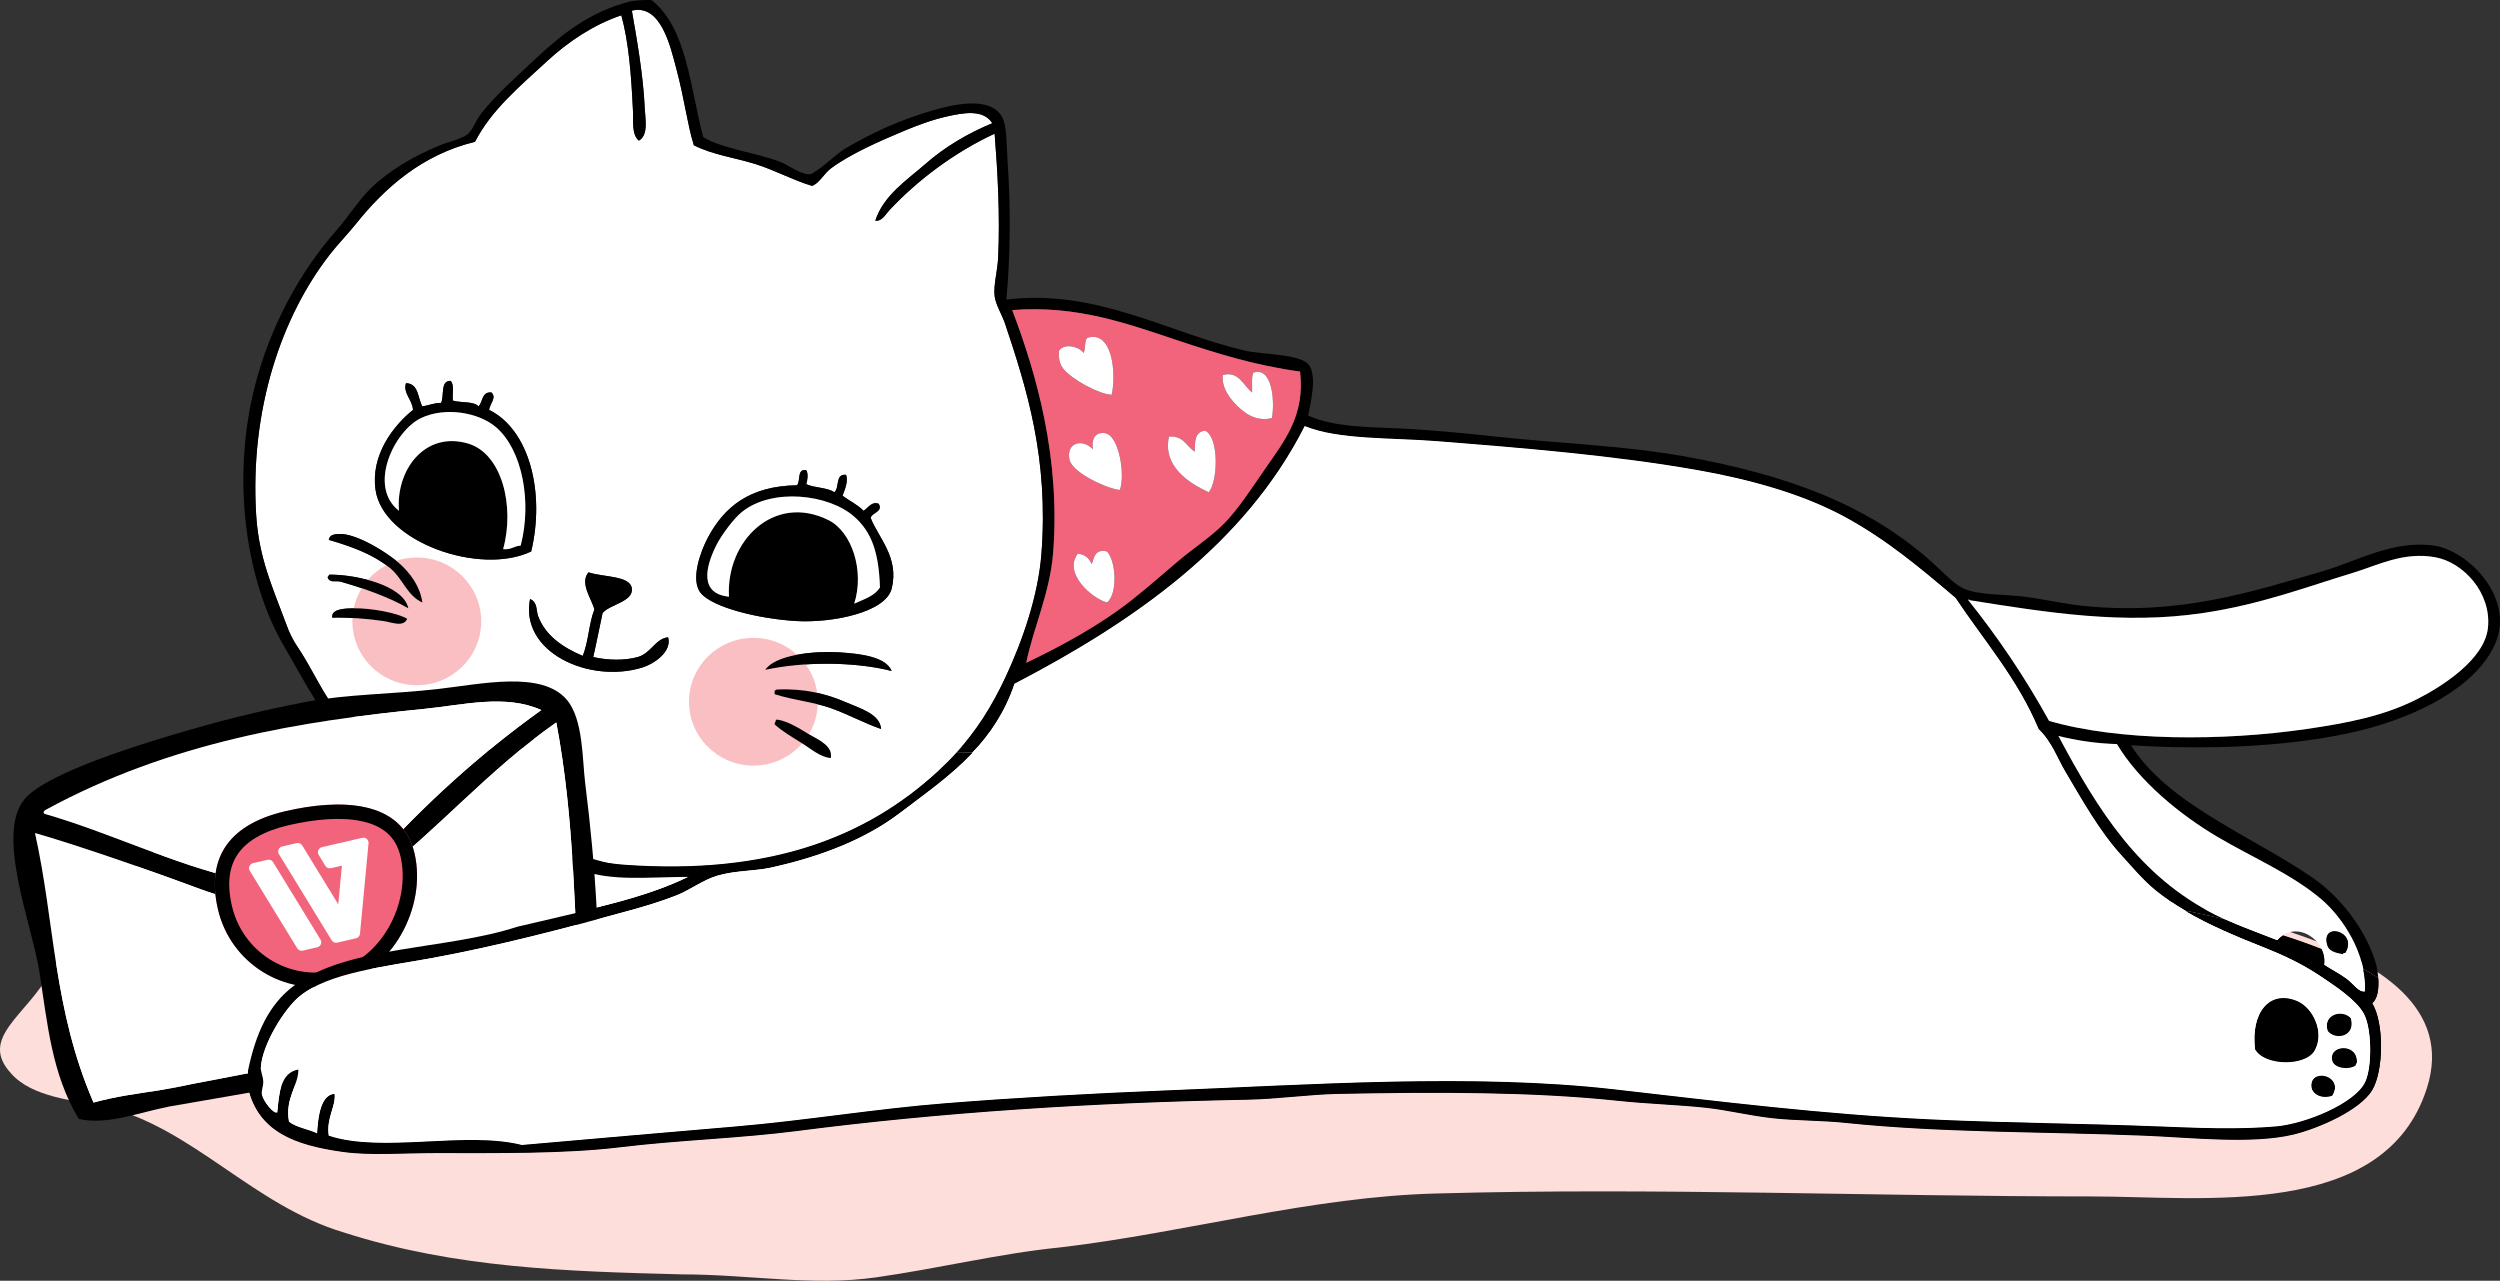 <svg width="244" height="125" viewBox="0 0 244 125" fill="none" xmlns="http://www.w3.org/2000/svg">
<rect x="0" y="0" width="244" height="125" fill="#333333" stroke="none"/>
<g clip-path="url(#clip0)">
<path fill-rule="evenodd" clip-rule="evenodd" d="M4.926 94.827C2.665 99.1 -2.156 101.264 1.089 104.776C3.155 107.117 7.286 107.409 10.237 107.994C18.794 110.043 24.695 117.65 33.547 120.284C44.465 123.795 55.383 124.088 66.596 124.38C73.087 124.38 79.284 125.551 85.48 124.673C91.677 123.795 97.578 122.332 103.479 121.747C115.873 120.284 127.97 116.772 140.363 116.48C161.609 115.895 182.854 116.772 204.099 116.772C215.016 116.772 232.721 119.113 236.852 106.239C241.868 90.731 208.82 87.805 199.083 85.756C170.166 79.319 141.249 73.174 111.446 73.174C88.431 73.174 64.235 70.833 41.81 74.052C39.744 74.344 37.679 74.637 35.613 74.93C35.613 74.93 14.368 76.978 4.926 94.827Z" fill="#FDDEDB"/>
<path fill-rule="evenodd" clip-rule="evenodd" d="M222.263 91.767C220.496 91.068 218.775 90.454 217.205 89.746C219.096 90.196 220.984 90.705 222.806 91.283C222.615 91.408 222.434 91.568 222.263 91.767Z" fill="#FDDEDB"/>
<path fill-rule="evenodd" clip-rule="evenodd" d="M226.603 92.632C228.046 93.211 229.406 93.847 230.645 94.547C230.799 95.267 230.866 96.007 230.828 96.748C230.232 96.906 229.662 95.979 229.001 95.503C228.302 94.996 227.458 94.567 226.831 94.144C226.913 93.613 226.819 93.094 226.603 92.632Z" fill="#FDDEDB"/>
<path fill-rule="evenodd" clip-rule="evenodd" d="M87.826 79.306C90.263 77.448 92.785 75.697 94.904 73.459C100.483 73.619 106.036 73.752 111.521 73.752C141.323 73.752 170.239 79.897 199.158 86.334C202.205 86.976 207.542 87.704 213.278 88.876C215.643 90.263 218.307 91.377 221.006 92.444C222.833 93.166 224.639 94.011 226.374 95.162C227.968 96.221 229.996 97.569 230.714 98.901C231.499 100.357 231.536 104.116 230.828 105.583C229.827 107.663 224.995 109.639 222.149 109.887C218.441 110.21 214.463 110.035 210.727 109.887C203.214 109.59 195.88 109.545 188.568 109.208C177.931 108.716 167.719 107.425 157.499 106.262C143.705 104.693 127.751 105.821 113.754 106.375C106.481 106.664 99.322 107.066 92.281 107.622C85.406 108.166 78.631 109.309 71.836 109.887C64.842 110.482 57.919 111.086 50.934 111.699C45.429 110.308 37.297 112.522 32.086 110.794C31.832 109.059 32.792 107.953 32.658 106.716C31.328 106.802 31.041 108.884 30.945 110.567C30.073 110.148 28.922 110.006 28.202 109.434C27.793 107.097 29.139 105.913 29.117 104.336C27.349 104.66 27.26 106.648 27.061 108.529C26.711 108.714 25.745 107.503 25.576 106.83C25.466 106.391 25.718 106.02 25.69 105.47C25.663 104.937 25.43 104.578 25.462 104.11C25.611 101.876 27.754 98.412 29.231 97.2C32.074 94.871 37.57 94.302 42.138 93.465C48.646 92.271 55.248 90.534 61.441 88.82C63.023 88.383 64.516 87.932 66.011 87.347C67.364 86.818 68.613 85.827 70.008 85.421C71.796 84.9 73.65 84.984 75.261 84.629C79.917 83.601 84.359 81.947 87.826 79.306Z" fill="#FDDEDB"/>
<path fill-rule="evenodd" clip-rule="evenodd" d="M98.106 31.62C97.793 30.684 97.177 29.75 97.077 28.903C96.949 27.814 97.36 26.451 97.419 25.165C97.616 20.998 97.362 16.66 97.077 13.045C93.109 14.892 89.538 17.596 86.798 20.52C86.444 20.899 86.08 21.625 85.427 21.541C86.245 19.034 88.559 17.555 90.337 15.991C92.202 14.352 94.443 13.023 96.849 12.027C95.96 10.589 93.864 11.055 92.509 11.346C91.061 11.658 89.532 12.233 88.395 12.705C85.799 13.786 82.928 15.062 81.087 16.443C80.422 16.941 79.98 17.875 79.26 18.142C77.401 17.594 75.606 16.587 73.663 15.991C71.664 15.376 69.553 15.107 67.722 14.178C67.122 12.302 66.819 9.73 66.01 6.703C65.446 4.594 64.513 0.333 61.669 1.04C62.121 3.62 62.79 7.356 62.926 10.554C62.969 11.586 63.317 13.178 62.355 13.726C61.633 13.117 61.83 11.851 61.783 10.893C61.614 7.341 61.375 4.149 60.642 1.492C57.897 2.421 55.422 4.087 53.331 6.024C50.752 8.41 47.943 10.739 46.363 13.839C41.191 15.095 37.554 18.328 34.713 21.88C33.913 22.881 32.99 23.811 32.201 24.826C27.527 30.815 24.354 39.911 25.005 50.309C25.302 55.069 27.053 58.227 28.432 62.316C30.033 64.275 32.294 69.156 33.86 71.152C34.702 69.585 35.234 75.127 36.655 73.982C38.909 72.164 40.756 71.854 44.461 72.114C45.078 72.156 46.701 73.001 47.314 73.124C49.685 73.596 49.755 70.246 51.279 71.451C53.555 73.25 51.855 72.491 52.335 75.888C52.802 79.177 57.099 80.178 55.958 83.497C57.793 83.996 59.337 84.287 60.984 84.404C75.032 85.401 84.53 81.764 91.594 75.229C92.234 74.638 92.832 74.037 93.39 73.417C95.271 71.339 96.75 69.047 98.106 66.168C99.78 62.607 101.332 58.156 101.645 54.047C102.361 44.697 100.211 37.931 98.106 31.62ZM69.093 52.461C70.686 49.474 73.169 47.43 77.774 47.365C78.183 46.979 77.727 45.733 78.687 45.893C78.906 46.191 78.807 46.932 78.687 47.252C79.482 47.635 80.735 47.562 81.43 48.044C81.961 47.629 81.487 46.214 82.57 46.345C82.822 46.968 82.431 47.843 82.228 48.384C82.903 48.885 83.712 49.254 84.284 49.857C84.727 49.581 85.102 48.881 85.769 49.178C86.19 49.96 85.146 49.997 84.971 50.535C85.708 52.467 87.79 54.398 87.026 57.445C86.438 59.792 81.184 60.806 77.774 60.617C74.194 60.418 69.6 59.324 68.408 57.898C67.338 56.62 68.385 53.791 69.093 52.461ZM85.783 65.215C85.639 65.188 85.496 65.163 85.352 65.139C85.256 65.122 85.157 65.106 85.061 65.093C84.965 65.077 84.866 65.063 84.768 65.049C84.683 65.038 84.601 65.026 84.516 65.016C84.227 64.977 83.934 64.944 83.637 64.917C83.528 64.905 83.42 64.895 83.31 64.888C83.171 64.876 83.029 64.864 82.889 64.855C82.608 64.833 82.323 64.817 82.037 64.808C81.896 64.8 81.754 64.796 81.611 64.792C81.467 64.786 81.323 64.784 81.178 64.782C81.018 64.78 80.859 64.778 80.7 64.778C80.534 64.778 80.369 64.78 80.204 64.782C79.999 64.786 79.793 64.79 79.59 64.798C79.443 64.802 79.295 64.808 79.149 64.815C79.055 64.819 78.961 64.825 78.868 64.831C78.791 64.835 78.713 64.839 78.636 64.845C78.5 64.853 78.365 64.862 78.229 64.874C77.808 64.905 77.393 64.944 76.987 64.995C76.85 65.01 76.712 65.028 76.576 65.046C76.454 65.063 76.33 65.081 76.21 65.098C76.041 65.122 75.876 65.149 75.711 65.176C75.536 65.206 75.362 65.237 75.191 65.272C75.136 65.282 75.083 65.291 75.028 65.303C74.914 65.326 74.802 65.35 74.69 65.373C74.741 65.297 74.8 65.223 74.867 65.153C74.898 65.118 74.932 65.083 74.969 65.049C75.044 64.979 75.124 64.913 75.213 64.851C75.254 64.819 75.296 64.79 75.341 64.763C75.396 64.726 75.455 64.691 75.516 64.657C75.549 64.638 75.583 64.618 75.618 64.601C75.829 64.488 76.063 64.384 76.315 64.295C76.362 64.277 76.409 64.261 76.46 64.244C76.564 64.207 76.671 64.174 76.781 64.142C76.844 64.123 76.909 64.105 76.976 64.088C77.029 64.074 77.082 64.058 77.135 64.047C77.241 64.019 77.349 63.994 77.46 63.971C77.546 63.951 77.633 63.934 77.721 63.918C77.745 63.912 77.77 63.906 77.794 63.903H77.796C77.816 63.899 77.835 63.895 77.855 63.893C77.957 63.873 78.06 63.856 78.164 63.84C78.223 63.83 78.28 63.822 78.339 63.813C78.404 63.803 78.471 63.793 78.538 63.785C78.62 63.774 78.705 63.764 78.789 63.754C78.841 63.746 78.892 63.742 78.945 63.737C79.022 63.727 79.102 63.719 79.181 63.713C79.234 63.707 79.287 63.703 79.338 63.7C79.445 63.69 79.553 63.682 79.659 63.676C79.669 63.674 79.681 63.674 79.69 63.674C79.799 63.666 79.907 63.661 80.013 63.657C80.694 63.625 81.371 63.633 82 63.674C83.995 63.807 86.458 64.097 87.026 65.487C86.625 65.385 86.21 65.293 85.783 65.215ZM85.997 71.152C84.341 70.582 82.808 69.722 81.087 69.111C80.672 68.965 80.247 68.844 79.816 68.739C79.35 68.623 78.878 68.526 78.398 68.428C78.245 68.397 78.091 68.366 77.936 68.333C77.78 68.302 77.625 68.268 77.469 68.235C77.381 68.216 77.292 68.196 77.204 68.177C77.115 68.157 77.027 68.138 76.938 68.116C76.496 68.013 76.049 67.896 75.605 67.753V67.412C75.697 67.392 75.719 67.299 75.833 67.299C77.265 67.233 78.563 67.359 79.761 67.625C80.759 67.845 81.687 68.163 82.57 68.545C83.951 69.144 85.885 69.685 85.997 71.152ZM37.454 60.617C37.33 60.598 37.204 60.58 37.074 60.563C37.007 60.553 36.94 60.543 36.871 60.535C36.771 60.522 36.671 60.51 36.569 60.498C36.468 60.487 36.366 60.475 36.262 60.463C36.15 60.45 36.035 60.438 35.919 60.428C35.852 60.42 35.784 60.414 35.715 60.409C35.597 60.397 35.479 60.387 35.361 60.377C35.205 60.364 35.048 60.352 34.89 60.342C34.727 60.331 34.564 60.321 34.401 60.311C34.385 60.311 34.369 60.311 34.353 60.309C34.204 60.301 34.052 60.295 33.903 60.29C33.86 60.29 33.816 60.288 33.775 60.286C33.661 60.284 33.547 60.28 33.435 60.278C33.264 60.274 33.094 60.272 32.927 60.272C32.758 60.272 32.593 60.274 32.429 60.278C32.3 59.408 33.743 59.384 34.485 59.371H34.525C34.686 59.369 34.853 59.371 35.026 59.377C35.089 59.379 35.154 59.382 35.221 59.384C35.374 59.392 35.528 59.402 35.685 59.416C35.774 59.423 35.864 59.431 35.955 59.441C36.061 59.453 36.165 59.464 36.271 59.476C36.348 59.486 36.425 59.498 36.5 59.507C36.592 59.519 36.683 59.533 36.773 59.546C37.045 59.587 37.314 59.636 37.576 59.689C37.664 59.708 37.751 59.726 37.835 59.745C37.95 59.771 38.06 59.796 38.17 59.823C38.278 59.851 38.384 59.878 38.489 59.907C38.54 59.923 38.591 59.937 38.64 59.952C38.683 59.964 38.727 59.977 38.77 59.991C38.921 60.038 39.065 60.087 39.197 60.139C39.232 60.151 39.266 60.165 39.299 60.178C39.315 60.186 39.333 60.192 39.348 60.2C39.394 60.219 39.437 60.237 39.478 60.256C39.529 60.28 39.576 60.303 39.622 60.327C39.663 60.348 39.702 60.37 39.74 60.391C39.405 61.251 38.229 60.734 37.454 60.617ZM39.5 59.172C39.384 59.109 39.268 59.047 39.148 58.986C39.077 58.949 39.006 58.912 38.933 58.879C38.858 58.842 38.784 58.805 38.707 58.768C38.603 58.715 38.496 58.664 38.388 58.616C38.252 58.553 38.115 58.491 37.975 58.43C37.826 58.362 37.674 58.298 37.519 58.235C37.251 58.122 36.978 58.013 36.702 57.908C36.417 57.798 36.128 57.693 35.839 57.592C35.662 57.529 35.485 57.467 35.306 57.408C35.264 57.393 35.221 57.379 35.18 57.367C35.048 57.322 34.916 57.279 34.782 57.236C34.609 57.18 34.434 57.125 34.261 57.073C34.155 57.039 34.048 57.006 33.944 56.977C33.848 56.946 33.753 56.919 33.657 56.891C33.513 56.848 33.37 56.807 33.228 56.766C32.795 56.644 32.15 56.956 31.971 56.312C32.095 56.285 32.05 56.087 32.201 56.086C32.292 56.086 32.386 56.086 32.483 56.09C32.542 56.09 32.602 56.091 32.663 56.095C32.679 56.095 32.693 56.095 32.707 56.097C32.76 56.099 32.815 56.101 32.87 56.105C32.892 56.105 32.915 56.107 32.937 56.109C33.016 56.113 33.096 56.119 33.177 56.127C33.258 56.132 33.338 56.14 33.421 56.148C33.513 56.158 33.61 56.167 33.706 56.179C33.803 56.189 33.899 56.203 33.997 56.216C34.074 56.228 34.151 56.238 34.227 56.249C34.304 56.261 34.381 56.273 34.46 56.286C34.603 56.312 34.747 56.337 34.892 56.364C34.944 56.374 34.995 56.384 35.044 56.396C35.329 56.456 35.614 56.523 35.898 56.599C35.965 56.616 36.033 56.634 36.1 56.653C36.25 56.696 36.397 56.741 36.543 56.788C36.592 56.803 36.639 56.819 36.688 56.837C36.777 56.866 36.866 56.897 36.952 56.93C36.96 56.932 36.966 56.934 36.974 56.938C37.039 56.963 37.104 56.987 37.169 57.012C37.383 57.096 37.59 57.186 37.788 57.281C37.847 57.311 37.904 57.34 37.963 57.369C38.306 57.547 38.618 57.742 38.886 57.956C38.933 57.993 38.978 58.031 39.022 58.068C39.083 58.122 39.142 58.177 39.199 58.233C39.216 58.253 39.236 58.27 39.252 58.29C39.27 58.307 39.289 58.327 39.305 58.346C39.334 58.378 39.362 58.409 39.388 58.442C39.417 58.477 39.447 58.512 39.472 58.549C39.498 58.583 39.521 58.616 39.545 58.651C39.571 58.692 39.596 58.731 39.62 58.772C39.645 58.815 39.669 58.86 39.691 58.904C39.718 58.957 39.742 59.01 39.761 59.062C39.779 59.107 39.795 59.152 39.809 59.197C39.826 59.254 39.842 59.312 39.854 59.371C39.738 59.304 39.62 59.238 39.5 59.172ZM38.026 55.407C37.918 55.321 37.808 55.237 37.696 55.157C37.68 55.143 37.662 55.132 37.647 55.122C37.568 55.063 37.489 55.009 37.408 54.954C37.204 54.816 36.995 54.685 36.783 54.56C36.712 54.517 36.639 54.476 36.569 54.437C36.527 54.412 36.486 54.388 36.443 54.367C36.411 54.349 36.38 54.332 36.346 54.314C36.34 54.31 36.334 54.308 36.328 54.304C36.236 54.254 36.142 54.205 36.045 54.158C35.963 54.117 35.88 54.076 35.795 54.037C35.744 54.012 35.693 53.986 35.64 53.963C35.559 53.924 35.479 53.889 35.398 53.854C35.353 53.832 35.307 53.813 35.262 53.793C35.195 53.764 35.129 53.735 35.062 53.709C34.967 53.669 34.871 53.63 34.772 53.59C34.625 53.53 34.473 53.471 34.32 53.417C34.22 53.378 34.117 53.341 34.013 53.306C33.86 53.251 33.706 53.198 33.549 53.146C33.405 53.097 33.262 53.05 33.114 53.003C32.78 52.896 32.437 52.793 32.085 52.689C32.182 52.164 32.683 52.149 33 52.121C33.11 52.112 33.226 52.112 33.348 52.12C33.405 52.123 33.462 52.127 33.521 52.135C33.555 52.139 33.586 52.143 33.622 52.149C33.623 52.149 33.627 52.149 33.629 52.151C33.665 52.155 33.702 52.16 33.738 52.168C33.785 52.176 33.834 52.186 33.883 52.196C33.944 52.209 34.007 52.223 34.072 52.24C34.127 52.254 34.182 52.268 34.239 52.285C34.283 52.297 34.326 52.311 34.371 52.324C34.404 52.336 34.438 52.346 34.473 52.358C34.576 52.391 34.678 52.426 34.78 52.465C34.833 52.484 34.885 52.504 34.938 52.525C35.005 52.551 35.073 52.58 35.142 52.609C35.213 52.639 35.284 52.67 35.355 52.701C35.428 52.732 35.498 52.763 35.569 52.798C35.662 52.841 35.754 52.886 35.846 52.933C36.031 53.025 36.216 53.122 36.397 53.224C36.488 53.273 36.578 53.325 36.667 53.376C36.718 53.405 36.769 53.434 36.82 53.466C37.426 53.823 37.985 54.203 38.426 54.539C38.471 54.574 38.514 54.607 38.555 54.638C38.597 54.671 38.638 54.702 38.677 54.736C38.772 54.812 38.86 54.886 38.939 54.954C40.062 55.937 41.007 57.254 41.223 58.805C39.698 58.116 39.287 56.404 38.026 55.407ZM36.655 47.818C36.167 44.453 38.335 41.599 40.31 40.003C40.253 39.004 39.317 38.396 39.624 37.397C40.879 37.438 40.761 38.838 41.223 39.664C41.855 39.57 42.331 39.326 43.051 39.322C43.383 38.632 42.944 37.178 43.965 37.17C44.367 37.49 44.133 38.441 44.194 39.096C44.974 39.342 46.218 39.129 46.706 39.664C47.141 39.227 47.003 38.22 47.963 38.304C48.508 38.801 47.797 39.422 47.735 40.003C51.675 41.938 53.213 48.06 51.846 53.821C46.863 56.212 37.393 52.913 36.655 47.818ZM51.732 58.465C52.489 58.77 52.31 59.589 52.531 60.165C53.249 62.039 54.925 63.192 56.872 64.016C57.437 62.687 57.474 60.838 58.013 59.484C57.767 58.481 56.54 56.901 57.443 55.859C58.855 56.347 61.531 56.164 61.669 57.445C61.808 58.731 59.558 58.971 58.814 59.823C58.499 61.249 58.23 62.718 57.899 64.129C59.373 64.462 60.976 64.48 62.241 64.129C63.547 63.764 63.978 62.312 65.21 62.203C65.603 63.592 63.85 64.79 62.697 65.147C57.5 66.757 50.717 63.645 51.732 58.465ZM81.036 73.337C81.044 73.352 81.05 73.37 81.054 73.387C81.077 73.461 81.093 73.537 81.101 73.618C81.103 73.635 81.105 73.655 81.107 73.674C81.113 73.772 81.107 73.875 81.087 73.982C80.95 73.972 80.812 73.947 80.678 73.912C80.635 73.9 80.59 73.889 80.546 73.875C80.501 73.861 80.458 73.846 80.412 73.828C80.371 73.813 80.33 73.797 80.288 73.779C80.198 73.742 80.109 73.701 80.021 73.656C79.978 73.635 79.934 73.612 79.893 73.588C79.85 73.565 79.806 73.541 79.763 73.516C79.507 73.37 79.258 73.2 79.01 73.03C78.772 72.866 78.538 72.703 78.302 72.554C78.278 72.539 78.254 72.525 78.231 72.509C77.302 71.936 76.352 71.38 75.605 70.697C75.589 70.494 75.744 70.459 75.719 70.245H75.947C76.149 70.282 76.35 70.338 76.551 70.406C76.592 70.42 76.631 70.434 76.673 70.449C76.679 70.451 76.684 70.453 76.69 70.457C76.732 70.473 76.773 70.488 76.814 70.504C76.954 70.559 77.094 70.621 77.231 70.687C77.312 70.724 77.391 70.763 77.469 70.804C77.597 70.871 77.725 70.939 77.851 71.009C78.229 71.222 78.597 71.452 78.945 71.665C78.974 71.682 79.002 71.7 79.029 71.717C79.11 71.766 79.195 71.815 79.285 71.866C79.332 71.891 79.38 71.916 79.427 71.944C79.511 71.99 79.596 72.039 79.684 72.088C79.744 72.121 79.801 72.154 79.858 72.188C79.944 72.238 80.031 72.291 80.115 72.346C80.155 72.371 80.192 72.396 80.231 72.424C80.253 72.439 80.275 72.455 80.296 72.47C80.326 72.49 80.353 72.509 80.381 72.533C80.426 72.568 80.471 72.601 80.515 72.638C80.519 72.642 80.523 72.644 80.525 72.648C80.57 72.687 80.615 72.728 80.656 72.769C80.67 72.783 80.684 72.796 80.698 72.81C80.711 72.823 80.723 72.837 80.735 72.851C80.759 72.876 80.782 72.903 80.804 72.931C80.826 72.958 80.847 72.985 80.867 73.015C80.881 73.032 80.892 73.052 80.906 73.071C80.959 73.155 81.005 73.243 81.036 73.337Z" fill="white"/>
<path fill-rule="evenodd" clip-rule="evenodd" d="M46.967 60.646C46.967 61.234 46.885 61.801 46.731 62.342C46.629 62.705 46.491 63.056 46.326 63.389C45.303 65.455 43.159 66.879 40.68 66.879C39.165 66.879 37.778 66.349 36.692 65.465C36.421 65.245 36.169 65.001 35.937 64.739C34.977 63.645 34.393 62.213 34.393 60.646C34.393 60.533 34.397 60.422 34.4 60.311C34.418 59.991 34.459 59.677 34.524 59.371C34.672 58.664 34.94 58.005 35.305 57.408C35.48 57.123 35.679 56.852 35.898 56.599C36.399 56.015 37.009 55.526 37.696 55.157C38.006 54.989 38.335 54.849 38.677 54.736C39.307 54.525 39.98 54.412 40.68 54.412C44.152 54.412 46.967 57.201 46.967 60.646Z" fill="#F9BFC2"/>
<path fill-rule="evenodd" clip-rule="evenodd" d="M79.82 68.49C79.82 71.933 77.006 74.724 73.534 74.724C70.061 74.724 67.247 71.933 67.247 68.49C67.247 65.046 70.061 62.255 73.534 62.255C77.006 62.255 79.82 65.046 79.82 68.49Z" fill="#F9BFC2"/>
<path d="M237.567 53.255C233.562 52.672 229.944 54.815 226.716 55.746C219.876 57.718 212.813 60.085 203.416 59.144C201.421 58.945 199.619 58.495 197.591 58.239C195.663 57.993 193.123 58.106 191.65 57.445C190.788 57.059 189.856 56.066 189.023 55.293C182.681 49.396 174.71 46.39 164.352 44.533C158.643 43.511 152.34 43.288 145.963 42.607C142.909 42.282 139.75 41.962 136.596 41.815C133.472 41.669 130.274 41.7 127.687 40.569C127.85 39.435 128.566 36.934 127.801 35.697C127.069 34.513 123.274 34.634 121.52 34.227C114.009 32.481 107.015 28.156 98.219 29.242C98.611 25.208 98.658 20.093 98.334 15.651C98.218 14.075 98.306 12.253 97.761 11.345C96.608 9.422 93.254 10.13 91.023 10.78C87.665 11.759 85.167 12.941 82.456 14.518C81.699 14.958 79.564 16.993 79.029 17.009C78.132 17.036 76.875 16.064 76.061 15.764C73.6 14.853 70.412 14.492 68.636 13.384C67.348 8.546 67.047 2.729 63.61 0.019C63.087 -0.041 61.867 0.054 61.554 0.132C57.415 1.164 54.645 3.505 51.96 6.024C50.317 7.563 48.362 9.291 46.934 11.119C46.442 11.749 46.103 12.795 45.564 13.158C44.878 13.62 43.729 13.85 42.936 14.178C40.394 15.228 37.986 16.636 36.198 18.368C35.008 19.519 34.007 21.158 32.771 22.559C29.242 26.56 26.354 31.927 24.891 37.623C22.569 46.649 23.94 56.638 27.745 63.108L30.143 67.299C30.684 68.011 31.699 70.34 32.429 70.358C33.269 70.379 33.895 74.067 34.392 73.464C34.965 72.772 37.422 73.53 38.24 72.941C37.969 72.721 36.311 70.929 36.079 70.668C34.659 71.813 33.385 67.318 32.543 68.885C31.213 67.189 30.331 65.047 29.114 63.24C28.62 62.507 28.229 61.71 27.923 60.882C26.654 57.448 25.266 54.499 25.005 50.309C24.354 39.912 27.527 30.815 32.201 24.826C32.99 23.812 33.912 22.881 34.713 21.88C37.554 18.328 41.191 15.095 46.363 13.839C47.943 10.739 50.752 8.41 53.331 6.024C55.422 4.087 57.897 2.421 60.641 1.492C61.375 4.149 61.613 7.341 61.782 10.893C61.83 11.851 61.633 13.117 62.355 13.726C63.317 13.178 62.968 11.586 62.925 10.554C62.789 7.356 62.121 3.621 61.668 1.04C64.513 0.334 65.445 4.594 66.01 6.703C66.818 9.731 67.121 12.302 67.721 14.178C69.553 15.107 71.664 15.376 73.662 15.991C75.606 16.588 77.4 17.594 79.259 18.142C79.979 17.875 80.422 16.941 81.087 16.443C82.928 15.062 85.798 13.786 88.395 12.706C89.532 12.233 91.061 11.658 92.509 11.346C93.864 11.055 95.959 10.589 96.848 12.027C94.442 13.024 92.202 14.352 90.337 15.991C88.558 17.555 86.245 19.034 85.427 21.541C86.08 21.625 86.444 20.899 86.798 20.521C89.538 17.596 93.109 14.893 97.076 13.045C97.362 16.66 97.616 20.998 97.419 25.166C97.36 26.451 96.949 27.815 97.076 28.903C97.177 29.75 97.793 30.684 98.105 31.621C100.21 37.932 102.361 44.697 101.644 54.047C101.332 58.156 99.779 62.607 98.105 66.168C96.75 69.047 95.271 71.339 93.39 73.417C93.895 73.432 94.399 73.446 94.903 73.46C96.626 71.644 98.084 69.507 99.018 66.733C110.7 60.649 121.518 53.103 127.345 41.589C130.628 42.933 135.76 42.705 140.252 43.06C148.638 43.724 157.674 44.465 165.723 45.893C170.939 46.818 175.983 48.248 180 50.423C184.133 52.662 187.465 55.481 190.851 58.353C193.637 62.535 196.908 66.24 198.96 71.152C200.268 72.402 200.786 73.996 201.588 75.342C203.194 78.038 204.885 81.111 207.071 83.497C208.08 84.599 209.18 85.92 210.382 86.895C211.277 87.621 212.249 88.276 213.278 88.877C214.574 89.142 215.89 89.431 217.204 89.745C216.866 89.593 216.533 89.437 216.209 89.273C208.806 85.539 204.789 79.135 200.902 71.831C202.639 72.26 204.506 72.56 206.613 72.623C208.759 76.218 212.715 79.488 216.437 81.684C219.86 83.707 223.708 85.321 226.602 87.8C228.238 89.203 230.062 91.743 230.644 94.548C231.156 94.837 231.648 95.137 232.116 95.449C232.073 94.823 231.959 94.244 231.856 93.918C230.8 90.529 228.301 87.445 225.687 85.648C219.779 81.587 211.596 78.493 207.984 72.736C215.375 73.212 223.832 72.919 230.485 71.265C235.651 69.98 241.555 67.215 243.506 62.882C245.517 58.419 240.955 53.748 237.567 53.255ZM123.461 45.779C122.125 47.701 120.89 49.654 119.464 51.103C118.142 52.445 116.442 53.518 114.896 54.841C113.44 56.084 111.949 57.389 110.44 58.579C107.243 61.097 103.608 63.028 100.161 64.694C100.81 61.403 102.483 57.87 102.787 53.934C103.513 44.603 101.123 36.398 98.79 30.262C105.073 29.761 110.027 31.585 114.896 33.206C118.805 34.508 122.527 35.67 126.888 36.265C127.392 40.522 125.405 42.984 123.461 45.779ZM242.822 61.296C242.483 64.38 238.317 67.008 235.968 68.206C232.655 69.895 229.073 70.572 225.116 71.151C216.99 72.338 206.825 72.355 199.989 70.358C197.66 66.134 195.018 62.223 192.108 58.579C192.13 58.45 192.222 58.516 192.222 58.579C199.806 59.786 207.283 60.994 215.066 59.823C220.635 58.986 224.91 57.352 229.8 55.859C232.041 55.176 234.587 53.826 237.681 54.386C240.429 54.886 243.195 57.878 242.822 61.296Z" fill="black"/>
<path d="M231.515 106.375C230.322 108.326 226.309 110.086 223.86 110.681C219.811 111.662 213.849 110.975 209.241 110.794C199.159 110.394 189.423 110.523 180.114 109.547C177.756 109.3 175.328 109.347 173.032 109.095C170.744 108.843 168.584 108.299 166.523 108.075C163.759 107.776 160.845 107.704 157.955 107.396C149.585 106.504 140.166 106.53 130.658 106.717C127.725 106.773 124.772 107.224 121.748 107.283C106.361 107.583 91.783 108.529 77.775 110.341C72.227 111.057 66.237 111.231 60.528 111.926C55.151 112.581 48.537 112.493 42.48 112.493C39.293 112.493 36.169 112.757 33.456 112.38C28.755 111.727 25.153 110.39 24.205 106.036V104.45C24.956 100.829 26.219 98.01 28.66 96.183C33.956 92.213 43.442 92.706 50.475 90.406L52.417 89.954C57.597 88.709 62.977 87.663 67.266 85.535C62.983 85.552 58.57 85.701 55.387 84.63L55.958 83.496C57.793 83.996 59.338 84.286 60.984 84.403C75.032 85.4 84.53 81.764 91.594 75.229C92.234 74.638 92.832 74.037 93.391 73.416C93.896 73.432 94.4 73.446 94.903 73.459C92.785 75.697 90.263 77.449 87.825 79.306C84.359 81.947 79.917 83.602 75.26 84.63C73.649 84.985 71.796 84.901 70.008 85.422C68.613 85.828 67.364 86.819 66.01 87.347C64.515 87.933 63.022 88.383 61.441 88.82C55.248 90.535 48.646 92.271 42.138 93.465C37.57 94.302 32.074 94.871 29.231 97.201C27.753 98.412 25.611 101.877 25.462 104.111C25.43 104.579 25.662 104.938 25.69 105.47C25.717 106.02 25.466 106.391 25.576 106.83C25.745 107.503 26.711 108.714 27.061 108.529C27.26 106.649 27.348 104.661 29.117 104.337C29.138 105.913 27.793 107.097 28.202 109.434C28.922 110.006 30.073 110.148 30.944 110.568C31.041 108.884 31.328 106.803 32.658 106.717C32.792 107.954 31.832 109.06 32.085 110.794C37.297 112.522 45.429 110.308 50.934 111.699C57.919 111.087 64.842 110.482 71.835 109.887C78.63 109.31 85.406 108.166 92.281 107.622C99.322 107.066 106.481 106.664 113.753 106.375C127.75 105.821 143.705 104.694 157.499 106.262C167.719 107.425 177.931 108.716 188.568 109.208C195.88 109.546 203.214 109.59 210.727 109.887C214.462 110.035 218.44 110.211 222.148 109.887C224.995 109.639 229.827 107.663 230.828 105.583C231.536 104.116 231.499 100.357 230.714 98.902C229.996 97.57 227.968 96.222 226.374 95.162C224.639 94.011 222.833 93.166 221.006 92.445C218.306 91.378 215.643 90.264 213.278 88.877C214.575 89.142 215.891 89.431 217.205 89.745C218.775 90.453 220.496 91.067 222.263 91.766C222.434 91.567 222.615 91.407 222.806 91.282C224.114 91.694 225.387 92.142 226.602 92.632C226.819 93.094 226.913 93.613 226.831 94.144C227.458 94.567 228.302 94.996 229 95.504C229.661 95.98 230.232 96.906 230.828 96.748C230.865 96.007 230.798 95.267 230.645 94.548C231.157 94.836 231.648 95.137 232.117 95.449C232.183 96.399 232.083 97.454 231.515 97.882C232.713 99.813 232.646 104.526 231.515 106.375Z" fill="black"/>
<path fill-rule="evenodd" clip-rule="evenodd" d="M126.887 36.264C127.39 40.522 125.404 42.984 123.46 45.778C122.125 47.699 120.889 49.653 119.463 51.102C118.141 52.445 116.442 53.517 114.894 54.84C113.439 56.084 111.949 57.388 110.439 58.578C107.243 61.097 103.608 63.028 100.16 64.694C100.808 61.403 102.481 57.87 102.787 53.934C103.511 44.603 101.122 36.397 98.789 30.261C105.072 29.76 110.026 31.585 114.894 33.206C118.804 34.508 122.527 35.669 126.887 36.264ZM106.099 32.979C105.83 33.316 105.964 34.053 105.756 34.452C105.342 33.835 103.894 33.445 103.358 34.225C103.281 35.08 103.475 35.632 103.815 36.038C104.677 37.068 107.282 38.484 108.498 38.529C108.971 36.433 108.563 32.166 106.099 32.979ZM122.318 36.377C122.119 36.859 122.233 37.652 122.204 38.303C121.371 37.674 120.892 36.159 119.349 36.604C119.142 38.088 120.547 39.592 121.633 40.342C122.285 40.792 123.263 41.057 124.146 40.795C124.439 38.983 124.121 35.743 122.318 36.377ZM117.635 42.041C116.648 42.081 116.606 43.059 116.607 44.08C115.78 43.579 115.532 42.503 114.095 42.607C113.458 45.445 115.928 47.119 117.978 48.044C118.876 46.939 118.983 42.695 117.635 42.041ZM107.812 42.267C107.12 42.175 106.472 42.575 106.67 43.853C105.59 42.733 104.025 43.245 104.386 44.872C104.685 46.218 108.286 47.775 109.297 47.817C109.829 46.401 109.24 42.456 107.812 42.267ZM106.556 55.066C106.314 54.514 105.929 54.102 105.186 54.047C103.763 55.961 106.53 58.376 108.041 58.804C109.115 57.954 108.916 54.711 108.041 53.82C106.855 53.551 106.794 54.396 106.556 55.066Z" fill="#F1647B"/>
<path fill-rule="evenodd" clip-rule="evenodd" d="M108.5 38.53C107.283 38.484 104.678 37.068 103.817 36.038C103.477 35.632 103.283 35.08 103.36 34.226C103.895 33.446 105.344 33.835 105.758 34.452C105.965 34.053 105.831 33.316 106.101 32.98C108.565 32.166 108.972 36.433 108.5 38.53Z" fill="white"/>
<path fill-rule="evenodd" clip-rule="evenodd" d="M47.734 40.004C47.797 39.422 48.507 38.802 47.962 38.304C47.002 38.22 47.14 39.227 46.705 39.664C46.217 39.13 44.974 39.342 44.193 39.096C44.132 38.441 44.366 37.491 43.965 37.171C42.944 37.179 43.383 38.632 43.05 39.323C42.33 39.327 41.854 39.57 41.222 39.664C40.76 38.839 40.878 37.438 39.623 37.397C39.316 38.396 40.253 39.005 40.31 40.004C38.335 41.599 36.167 44.453 36.655 47.818C37.392 52.914 46.863 56.213 51.846 53.821C53.213 48.06 51.675 41.939 47.734 40.004ZM50.817 53.255C50.16 53.283 49.884 53.688 49.105 53.595C50.254 49.432 49.009 44.264 45.678 43.287C41.451 42.048 38.614 45.891 38.938 49.857C35.858 47.465 38.482 42.034 41.108 40.795C43.487 39.676 46.751 40.267 48.419 41.703C50.972 43.899 51.938 48.962 50.817 53.255Z" fill="black"/>
<path fill-rule="evenodd" clip-rule="evenodd" d="M230.714 98.902C229.996 97.57 227.968 96.222 226.374 95.163C224.639 94.012 222.833 93.167 221.006 92.445C218.307 91.378 215.643 90.264 213.278 88.877C212.25 88.276 211.278 87.621 210.383 86.895C209.181 85.92 208.081 84.599 207.072 83.497C204.886 81.111 203.194 78.038 201.589 75.342C200.786 73.996 200.269 72.402 198.961 71.152C196.909 66.24 193.638 62.535 190.852 58.353C187.466 55.481 184.134 52.662 180.001 50.423C175.984 48.248 170.939 46.818 165.724 45.893C157.674 44.465 148.639 43.724 140.252 43.06C135.761 42.705 130.629 42.934 127.345 41.589C121.518 53.103 110.701 60.649 99.019 66.733C98.085 69.507 96.627 71.644 94.904 73.46C92.785 75.697 90.263 77.449 87.826 79.306C84.359 81.948 79.917 83.602 75.261 84.63C73.65 84.985 71.796 84.901 70.008 85.422C68.613 85.828 67.364 86.819 66.011 87.348C64.516 87.933 63.023 88.383 61.441 88.82C55.248 90.535 48.646 92.272 42.138 93.465C37.57 94.302 32.074 94.872 29.231 97.201C27.754 98.413 25.611 101.877 25.462 104.111C25.43 104.579 25.663 104.938 25.69 105.471C25.718 106.021 25.466 106.391 25.576 106.83C25.745 107.503 26.711 108.715 27.061 108.53C27.26 106.649 27.349 104.661 29.117 104.337C29.139 105.913 27.793 107.098 28.202 109.435C28.922 110.006 30.073 110.149 30.945 110.568C31.041 108.885 31.328 106.803 32.658 106.717C32.792 107.954 31.832 109.06 32.086 110.794C37.297 112.523 45.429 110.309 50.934 111.7C57.919 111.087 64.842 110.482 71.836 109.887C78.631 109.31 85.406 108.167 92.281 107.622C99.322 107.066 106.481 106.665 113.754 106.376C127.751 105.822 143.705 104.694 157.499 106.263C167.719 107.425 177.931 108.717 188.568 109.208C195.88 109.546 203.214 109.591 210.727 109.887C214.463 110.036 218.441 110.211 222.149 109.887C224.995 109.64 229.827 107.663 230.828 105.584C231.536 104.117 231.499 100.358 230.714 98.902ZM229.459 99.355C229.959 101.196 227.905 101.577 227.173 100.599C226.666 98.894 228.692 98.438 229.459 99.355ZM220.091 102.412C219.652 98.85 221.464 96.511 224.205 97.656C225.733 98.294 226.931 100.718 225.918 102.525C225.043 104.086 221.039 104.076 220.091 102.412ZM227.631 106.944C226.553 107.318 225.572 106.758 225.574 105.923C225.582 104.13 228.849 104.969 227.631 106.944ZM230.03 103.771C229.917 103.775 229.941 103.91 229.915 103.998C229.101 104.491 227.811 104.199 227.631 103.545C227.167 101.852 230.27 101.708 230.03 103.771Z" fill="white"/>
<path fill-rule="evenodd" clip-rule="evenodd" d="M117.98 48.044C115.93 47.12 113.459 45.445 114.096 42.607C115.534 42.503 115.781 43.579 116.609 44.08C116.607 43.059 116.65 42.081 117.637 42.041C118.985 42.696 118.878 46.939 117.98 48.044Z" fill="white"/>
<path fill-rule="evenodd" clip-rule="evenodd" d="M109.299 47.817C108.287 47.775 104.686 46.217 104.387 44.872C104.026 43.245 105.591 42.732 106.671 43.853C106.473 42.575 107.121 42.175 107.814 42.267C109.241 42.456 109.83 46.401 109.299 47.817Z" fill="white"/>
<path fill-rule="evenodd" clip-rule="evenodd" d="M84.971 50.535C85.146 49.997 86.191 49.96 85.77 49.178C85.103 48.881 84.727 49.581 84.284 49.857C83.712 49.254 82.903 48.885 82.229 48.384C82.431 47.843 82.823 46.967 82.571 46.345C81.487 46.214 81.961 47.629 81.43 48.044C80.736 47.562 79.483 47.635 78.688 47.252C78.808 46.932 78.906 46.191 78.688 45.892C77.728 45.733 78.184 46.979 77.775 47.365C73.17 47.43 70.687 49.474 69.094 52.461C68.385 53.791 67.339 56.62 68.409 57.898C69.601 59.324 74.195 60.418 77.775 60.617C81.184 60.806 86.439 59.792 87.027 57.445C87.79 54.398 85.709 52.467 84.971 50.535ZM83.372 58.918C84.389 55.752 83.163 51.909 80.858 50.762C75.548 48.122 70.844 52.787 71.149 58.239C68.291 57.952 68.812 55.426 69.894 53.255C70.425 52.186 71.637 50.59 72.406 49.97C75.359 47.588 80.875 48.222 83.372 50.422C85.044 51.897 85.776 53.862 85.884 57.332C85.368 58.179 84.308 58.489 83.372 58.918Z" fill="black"/>
<path fill-rule="evenodd" clip-rule="evenodd" d="M41.224 58.805C39.698 58.116 39.287 56.404 38.025 55.407C36.385 54.111 34.437 53.374 32.086 52.688C32.181 52.165 32.684 52.148 33 52.122C34.718 51.98 37.783 53.94 38.939 54.954C40.062 55.938 41.006 57.254 41.224 58.805Z" fill="black"/>
<path fill-rule="evenodd" clip-rule="evenodd" d="M108.042 53.821C108.917 54.711 109.116 57.954 108.042 58.805C106.531 58.377 103.764 55.962 105.186 54.047C105.93 54.103 106.314 54.515 106.557 55.067C106.795 54.397 106.856 53.551 108.042 53.821Z" fill="white"/>
<path fill-rule="evenodd" clip-rule="evenodd" d="M58.813 59.824C58.498 61.248 58.229 62.718 57.899 64.128C59.372 64.461 60.976 64.48 62.239 64.128C63.547 63.763 63.978 62.312 65.209 62.202C65.603 63.593 63.85 64.79 62.696 65.147C57.499 66.757 50.716 63.644 51.731 58.465C52.489 58.77 52.311 59.588 52.531 60.164C53.248 62.039 54.924 63.191 56.871 64.014C57.436 62.687 57.474 60.837 58.013 59.484C57.767 58.48 56.539 56.901 57.442 55.859C58.855 56.346 61.529 56.162 61.669 57.445C61.807 58.73 59.556 58.97 58.813 59.824Z" fill="black"/>
<path fill-rule="evenodd" clip-rule="evenodd" d="M39.853 59.371C38.002 58.297 35.508 57.412 33.228 56.766C32.796 56.644 32.15 56.957 31.972 56.313C32.096 56.285 32.049 56.088 32.2 56.087C34.752 56.075 39.389 57.116 39.853 59.371Z" fill="black"/>
<path fill-rule="evenodd" clip-rule="evenodd" d="M39.738 60.39C39.404 61.252 38.229 60.735 37.454 60.617C35.919 60.383 34.017 60.243 32.428 60.277C32.299 59.407 33.743 59.385 34.484 59.371C36.214 59.337 38.759 59.815 39.738 60.39Z" fill="black"/>
<path fill-rule="evenodd" clip-rule="evenodd" d="M87.026 65.488C83.247 64.524 78.232 64.6 74.69 65.375C75.638 63.956 79.277 63.495 82 63.676C83.995 63.808 86.458 64.099 87.026 65.488Z" fill="black"/>
<path fill-rule="evenodd" clip-rule="evenodd" d="M85.997 71.15C84.34 70.582 82.808 69.722 81.085 69.111C79.356 68.498 77.476 68.353 75.603 67.752C75.603 67.638 75.603 67.525 75.603 67.412C75.695 67.391 75.717 67.299 75.831 67.299C78.455 67.176 80.622 67.699 82.57 68.545C83.951 69.144 85.885 69.683 85.997 71.15Z" fill="black"/>
<path fill-rule="evenodd" clip-rule="evenodd" d="M75.718 70.244C75.794 70.244 75.87 70.244 75.946 70.244C77.025 70.444 78.094 71.145 79.03 71.716C79.867 72.227 81.301 72.769 81.086 73.982C80.06 73.906 79.144 73.074 78.231 72.509C77.302 71.936 76.352 71.379 75.603 70.697C75.589 70.494 75.743 70.458 75.718 70.244Z" fill="black"/>
<path fill-rule="evenodd" clip-rule="evenodd" d="M200.902 71.831C202.639 72.261 204.506 72.561 206.613 72.623C208.758 76.218 212.716 79.487 216.436 81.685C219.86 83.707 223.708 85.322 226.602 87.801C228.659 89.564 231.013 93.123 230.828 96.749C230.232 96.906 229.66 95.98 229 95.503C228.301 94.997 227.458 94.567 226.83 94.144C227.199 91.784 224.064 89.668 222.261 91.765C220.114 90.918 218.03 90.193 216.208 89.274C208.806 85.539 204.789 79.135 200.902 71.831ZM227.173 92.332C227.327 92.812 227.921 92.997 228.658 93.125C228.683 93.036 228.753 92.993 228.886 93.011C230.223 90.894 226.377 89.862 227.173 92.332Z" fill="white"/>
<path fill-rule="evenodd" clip-rule="evenodd" d="M67.266 85.535C62.977 87.663 57.597 88.709 52.417 89.953C53.424 88.194 54.626 86.629 55.388 84.629C58.571 85.7 62.983 85.552 67.266 85.535Z" fill="white"/>
<path fill-rule="evenodd" clip-rule="evenodd" d="M228.886 93.011C228.753 92.993 228.683 93.036 228.658 93.125C227.922 92.997 227.328 92.812 227.173 92.332C226.377 89.862 230.223 90.893 228.886 93.011Z" fill="black"/>
<path fill-rule="evenodd" clip-rule="evenodd" d="M220.092 102.411C219.653 98.848 221.463 96.509 224.204 97.654C225.732 98.293 226.93 100.718 225.917 102.525C225.043 104.084 221.04 104.074 220.092 102.411Z" fill="black"/>
<path fill-rule="evenodd" clip-rule="evenodd" d="M229.457 99.354C229.957 101.195 227.903 101.577 227.172 100.599C226.665 98.894 228.691 98.438 229.457 99.354Z" fill="black"/>
<path fill-rule="evenodd" clip-rule="evenodd" d="M230.029 103.772C229.918 103.775 229.94 103.91 229.915 103.998C229.1 104.492 227.809 104.199 227.63 103.545C227.167 101.852 230.268 101.708 230.029 103.772Z" fill="black"/>
<path fill-rule="evenodd" clip-rule="evenodd" d="M227.63 106.943C226.554 107.317 225.571 106.759 225.574 105.923C225.581 104.13 228.849 104.97 227.63 106.943Z" fill="black"/>
<path fill-rule="evenodd" clip-rule="evenodd" d="M50.818 53.254C50.16 53.281 49.885 53.688 49.105 53.594C50.255 49.431 49.009 44.264 45.678 43.287C41.451 42.047 38.614 45.891 38.94 49.856C35.858 47.465 38.483 42.033 41.109 40.795C43.487 39.674 46.752 40.266 48.42 41.701C50.973 43.898 51.938 48.96 50.818 53.254Z" fill="white"/>
<path fill-rule="evenodd" clip-rule="evenodd" d="M71.149 58.238C68.291 57.952 68.811 55.427 69.893 53.254C70.425 52.185 71.637 50.59 72.406 49.97C75.358 47.588 80.874 48.222 83.371 50.423C85.044 51.897 85.774 53.861 85.883 57.332C85.367 58.179 84.308 58.488 83.371 58.918C84.388 55.751 83.163 51.908 80.858 50.762C75.548 48.123 70.843 52.785 71.149 58.238Z" fill="white"/>
<path fill-rule="evenodd" clip-rule="evenodd" d="M192.107 58.578C192.129 58.45 192.222 58.515 192.222 58.578C199.807 59.786 207.283 60.994 215.065 59.824C220.635 58.987 224.91 57.352 229.8 55.86C232.04 55.176 234.587 53.826 237.681 54.387C240.429 54.886 243.196 57.877 242.821 61.297C242.482 64.381 238.317 67.008 235.968 68.206C232.655 69.895 229.072 70.573 225.117 71.151C216.99 72.337 206.826 72.356 199.989 70.358C197.66 66.135 195.018 62.223 192.107 58.578Z" fill="white"/>
<path fill-rule="evenodd" clip-rule="evenodd" d="M124.148 40.796C123.265 41.058 122.287 40.793 121.635 40.343C120.549 39.593 119.144 38.089 119.35 36.605C120.894 36.16 121.372 37.675 122.206 38.304C122.235 37.653 122.121 36.86 122.32 36.379C124.122 35.744 124.44 38.984 124.148 40.796Z" fill="white"/>
<path d="M55.291 68.262C52.845 65.45 47.036 66.754 42.858 67.234C38.14 67.777 33.858 67.735 29.799 68.519C25.251 69.393 21.193 70.409 16.54 71.814C13.802 72.643 5.042 75.279 2.587 77.787C-0.615 81.046 3.119 90.189 3.845 94.842C4.635 99.893 5.045 104.854 7.694 109.209C10.436 109.838 13.544 108.576 16.517 107.997L16.596 107.982L17.353 107.855L17.38 107.848L22.06 107.036L25.81 106.386L27.732 106.051L30.579 105.557L32.196 105.277L37.424 104.365L39.966 103.926C41.15 103.681 42.328 103.483 43.505 103.311C48.353 102.587 53.136 102.202 58.222 100.215C58.694 92.694 58.125 84.517 57.117 76.459C56.822 74.115 56.945 70.173 55.291 68.262ZM4.412 79.067C16.691 72.366 29.649 70.351 41.354 69.194C45.188 68.814 49.321 67.723 52.83 69.301C46.5 73.84 41.403 78.611 36.922 83.501C37.821 77.851 30.131 80.029 29.666 84.001C27.878 79.8 21.346 81.713 23.291 85.794C16.85 84.328 10.715 81.256 4.343 79.428C4.177 79.27 4.291 79.168 4.412 79.067ZM29.986 87.241C31.643 85.31 30.902 82.927 34.506 81.362C36.39 85.705 33.81 89.204 31.933 92.839C29.294 91.631 24.646 87.461 24.796 83.834C25.736 82.865 26.326 83.732 27.117 83.525C28.448 84.836 28.701 87.07 29.986 87.241ZM56.614 98.789C55.26 99.175 53.916 99.491 52.584 99.761C52.3 99.82 52.014 99.875 51.728 99.93C51.34 100.003 50.957 100.073 50.573 100.143C47.631 100.657 44.73 100.999 41.817 101.398L41.743 101.41L34.953 102.71L31.496 103.37L29.682 103.714L27.169 104.196L25.668 104.479L23.453 104.905L18.774 105.793L18.613 105.826C17.631 106.061 16.658 106.234 15.689 106.384L15.594 106.404C13.449 106.738 11.323 106.997 9.128 107.611C5.17 98.455 5.377 90.086 3.417 81.306C7.338 82.422 14.494 84.892 19.521 86.767C21.337 87.442 23.818 88.032 24.627 88.663C27.351 90.79 28.55 94.588 32.312 94.779C35.537 91.959 35.554 88.536 36.941 85.37C42.614 81.105 47.596 75.196 54.294 70.509C56.112 80.135 56.046 89.402 56.614 98.789Z" fill="black"/>
<path fill-rule="evenodd" clip-rule="evenodd" d="M36.922 83.502C37.822 77.852 30.132 80.03 29.666 84.002C27.879 79.801 21.346 81.714 23.292 85.795C16.85 84.328 10.716 81.257 4.343 79.429C4.177 79.27 4.291 79.168 4.413 79.067C16.692 72.367 29.649 70.352 41.355 69.195C45.189 68.815 49.322 67.724 52.83 69.302C46.501 73.841 41.404 78.612 36.922 83.502Z" fill="white"/>
<path fill-rule="evenodd" clip-rule="evenodd" d="M54.294 70.509C56.112 80.135 56.046 89.402 56.614 98.789C55.26 99.175 53.916 99.491 52.584 99.761C52.3 99.82 52.014 99.875 51.728 99.93C51.34 100.003 50.957 100.073 50.573 100.143C47.631 100.657 44.73 100.998 41.817 101.398L41.743 101.41L34.953 102.709L31.496 103.37L29.682 103.714C29.68 103.702 29.677 103.698 29.676 103.686L27.158 104.172L25.668 104.461L23.469 104.882L23.465 104.885L18.774 105.793L18.613 105.826L15.689 106.384L15.594 106.404C13.449 106.738 11.323 106.997 9.128 107.61C5.17 98.454 5.377 90.086 3.417 81.306C7.338 82.422 14.494 84.892 19.521 86.766C21.337 87.441 23.818 88.032 24.627 88.663C27.35 90.79 28.55 94.588 32.312 94.779C35.537 91.959 35.554 88.536 36.941 85.37C42.614 81.104 47.597 75.196 54.294 70.509Z" fill="white"/>
<path fill-rule="evenodd" clip-rule="evenodd" d="M34.506 81.361C36.39 85.704 33.81 89.203 31.933 92.838C29.293 91.63 24.646 87.46 24.796 83.834C25.736 82.865 26.326 83.732 27.117 83.525C28.448 84.835 28.701 87.07 29.986 87.24C31.643 85.309 30.902 82.927 34.506 81.361Z" fill="#F6A6B4"/>
<path d="M40.457 83.29C41.677 88.557 38.248 94.856 32.994 96.073C27.74 97.29 22.492 94.007 21.272 88.74C20.051 83.472 22.622 80.388 27.875 79.17C33.129 77.953 39.237 78.023 40.457 83.29Z" fill="#F1647B"/>
<path fill-rule="evenodd" clip-rule="evenodd" d="M37.938 90.506C39.15 88.383 39.613 85.85 39.093 83.606C38.85 82.555 38.383 81.826 37.789 81.303C37.183 80.769 36.374 80.389 35.373 80.165C33.336 79.708 30.736 79.945 28.191 80.534C25.742 81.102 24.152 82.054 23.279 83.258C22.434 84.424 22.089 86.065 22.636 88.424C23.682 92.941 28.181 95.751 32.678 94.709C34.847 94.207 36.726 92.629 37.938 90.506ZM32.994 96.073C38.248 94.856 41.677 88.557 40.457 83.29C39.237 78.023 33.129 77.953 27.875 79.17C22.622 80.388 20.051 83.472 21.272 88.74C22.492 94.007 27.74 97.29 32.994 96.073Z" fill="black"/>
<path fill-rule="evenodd" clip-rule="evenodd" d="M27.538 82.616C27.206 82.693 27.046 83.073 27.225 83.364L32.373 91.773C32.486 91.957 32.703 92.048 32.913 91.999L33.293 91.911C33.306 91.909 33.318 91.906 33.331 91.903L34.75 91.575C34.959 91.526 35.115 91.349 35.135 91.135L35.968 82.306C36 81.966 35.69 81.695 35.357 81.772L33.588 82.182L33.588 82.182L31.417 82.685C31.085 82.762 30.925 83.141 31.102 83.432L31.755 84.508C31.867 84.693 32.085 84.785 32.295 84.736L33.37 84.487L33.014 88.259L29.496 82.513C29.383 82.33 29.166 82.239 28.957 82.287L27.538 82.616ZM24.694 84.243C24.361 84.32 24.202 84.701 24.38 84.992L29.011 92.554C29.123 92.738 29.34 92.829 29.55 92.78L30.968 92.452C31.301 92.375 31.46 91.995 31.282 91.704L26.651 84.141C26.539 83.957 26.322 83.866 26.112 83.915L24.694 84.243Z" fill="white"/>
<path d="M231.515 106.423C230.322 108.374 226.309 110.133 223.86 110.728C219.811 111.71 213.849 111.023 209.241 110.841C199.159 110.441 189.423 110.57 180.114 109.595C177.756 109.347 175.328 109.394 173.032 109.142C170.744 108.891 168.584 108.346 166.523 108.122C163.759 107.824 160.845 107.751 157.955 107.443C149.585 106.552 140.166 106.577 130.658 106.764C127.725 106.821 124.772 107.271 121.748 107.33C106.361 107.63 91.783 108.577 77.775 110.389C72.227 111.105 66.237 111.278 60.528 111.973C55.151 112.628 48.537 112.541 42.48 112.541C39.293 112.541 36.169 112.804 33.456 112.427C28.755 111.774 25.153 110.438 24.205 106.083V104.497C24.956 100.877 26.219 98.058 28.66 96.23C33.956 92.26 43.442 92.754 50.475 90.454L52.417 90.001C57.597 88.756 62.977 87.711 67.266 85.582C62.983 85.6 59.908 86.022 56.725 84.951L56.955 83.58C58.791 84.079 59.338 84.334 60.984 84.451C75.032 85.448 84.53 81.811 91.594 75.276C92.234 74.685 92.832 74.084 93.391 73.464C93.896 73.48 94.4 73.493 94.903 73.507C92.785 75.744 90.263 77.496 87.825 79.353C84.359 81.995 79.917 83.649 75.26 84.677C73.649 85.032 71.796 84.948 70.008 85.469C68.613 85.875 67.364 86.866 66.01 87.395C64.515 87.98 63.022 88.43 61.441 88.868C55.248 90.582 48.646 92.319 42.138 93.512C37.57 94.349 32.074 94.919 29.231 97.248C27.753 98.46 25.611 101.924 25.462 104.158C25.43 104.626 25.662 104.985 25.69 105.518C25.717 106.068 25.466 106.438 25.576 106.877C25.745 107.55 26.711 108.762 27.061 108.577C27.26 106.696 27.348 104.708 29.117 104.384C29.138 105.96 27.793 107.145 28.202 109.482C28.922 110.053 30.073 110.196 30.944 110.615C31.041 108.932 31.328 106.85 32.658 106.764C32.792 108.001 31.832 109.107 32.085 110.841C37.297 112.57 45.429 110.356 50.934 111.747C57.919 111.134 64.842 110.529 71.835 109.934C78.63 109.357 85.406 108.214 92.281 107.669C99.322 107.113 106.481 106.712 113.753 106.423C127.75 105.869 143.705 104.741 157.499 106.31C167.719 107.472 177.931 108.764 188.568 109.255C195.88 109.593 203.214 109.638 210.727 109.934C214.462 110.083 218.44 110.258 222.148 109.934C224.995 109.687 229.827 107.71 230.828 105.631C231.536 104.164 231.499 100.405 230.714 98.949C229.996 97.617 227.968 96.269 226.374 95.21C224.639 94.059 222.833 93.214 221.006 92.492C218.306 91.425 215.643 90.311 213.278 88.924C214.575 89.189 215.891 89.478 217.205 89.792C218.775 90.5 220.496 91.115 222.263 91.813C222.434 91.614 222.615 91.454 222.806 91.329C224.114 91.741 225.387 92.19 226.602 92.679C226.819 93.142 226.913 93.661 226.831 94.191C227.458 94.615 228.302 95.044 229 95.551C229.661 96.027 230.232 96.954 230.828 96.796C230.865 96.054 230.798 95.315 230.645 94.595C231.157 94.884 231.648 95.184 232.117 95.496C232.183 96.446 232.083 97.502 231.515 97.929C232.713 99.86 232.646 104.573 231.515 106.423Z" fill="black"/>
<path fill-rule="evenodd" clip-rule="evenodd" d="M230.714 98.95C229.996 97.617 227.968 96.269 226.374 95.21C224.639 94.059 222.833 93.214 221.006 92.492C218.307 91.425 215.643 90.311 213.278 88.924C212.25 88.323 211.278 87.668 210.383 86.942C209.181 85.967 208.081 84.646 207.072 83.544C204.886 81.158 203.194 78.086 201.589 75.39C200.786 74.044 200.269 72.45 198.961 71.199C196.909 66.287 193.638 62.583 190.852 58.4C187.466 55.528 184.134 52.709 180.001 50.47C175.984 48.295 170.939 46.865 165.724 45.94C157.674 44.512 148.639 43.771 140.252 43.108C135.761 42.753 130.629 42.981 127.345 41.637C121.518 53.15 110.701 60.696 99.019 66.781C98.085 69.555 96.627 71.691 94.904 73.507C92.785 75.745 90.263 77.496 87.826 79.354C84.359 81.995 79.917 83.649 75.261 84.677C73.65 85.032 71.796 84.949 70.008 85.469C68.613 85.875 67.364 86.866 66.011 87.395C64.516 87.98 63.023 88.431 61.441 88.868C55.248 90.583 48.646 92.319 42.138 93.513C37.57 94.35 32.074 94.919 29.231 97.249C27.754 98.46 25.611 101.925 25.462 104.158C25.43 104.626 25.663 104.985 25.69 105.518C25.718 106.068 25.466 106.439 25.576 106.878C25.745 107.551 26.711 108.762 27.061 108.577C27.26 106.696 27.349 104.708 29.117 104.385C29.139 105.961 27.793 107.145 28.202 109.482C28.922 110.054 30.073 110.196 30.945 110.615C31.041 108.932 31.328 106.85 32.658 106.765C32.792 108.001 31.832 109.107 32.086 110.842C37.297 112.57 45.429 110.356 50.934 111.747C57.919 111.134 64.842 110.53 71.836 109.935C78.631 109.357 85.406 108.214 92.281 107.67C99.322 107.114 106.481 106.712 113.754 106.423C127.751 105.869 143.705 104.742 157.499 106.31C167.719 107.473 177.931 108.764 188.568 109.256C195.88 109.593 203.214 109.638 210.727 109.935C214.463 110.083 218.441 110.258 222.149 109.935C224.995 109.687 229.827 107.711 230.828 105.631C231.536 104.164 231.499 100.405 230.714 98.95ZM229.459 99.402C229.959 101.244 227.905 101.624 227.173 100.647C226.666 98.942 228.692 98.485 229.459 99.402ZM220.091 102.459C219.652 98.897 221.464 96.558 224.205 97.703C225.733 98.341 226.931 100.766 225.918 102.572C225.043 104.133 221.039 104.123 220.091 102.459ZM227.631 106.991C226.553 107.365 225.572 106.806 225.574 105.971C225.582 104.178 228.849 105.017 227.631 106.991ZM230.03 103.819C229.917 103.823 229.941 103.957 229.915 104.045C229.101 104.539 227.811 104.246 227.631 103.593C227.167 101.899 230.27 101.755 230.03 103.819Z" fill="white"/>
</g>
<defs>
<clipPath id="clip0">
<rect width="244" height="125" fill="white"/>
</clipPath>
</defs>
</svg>
